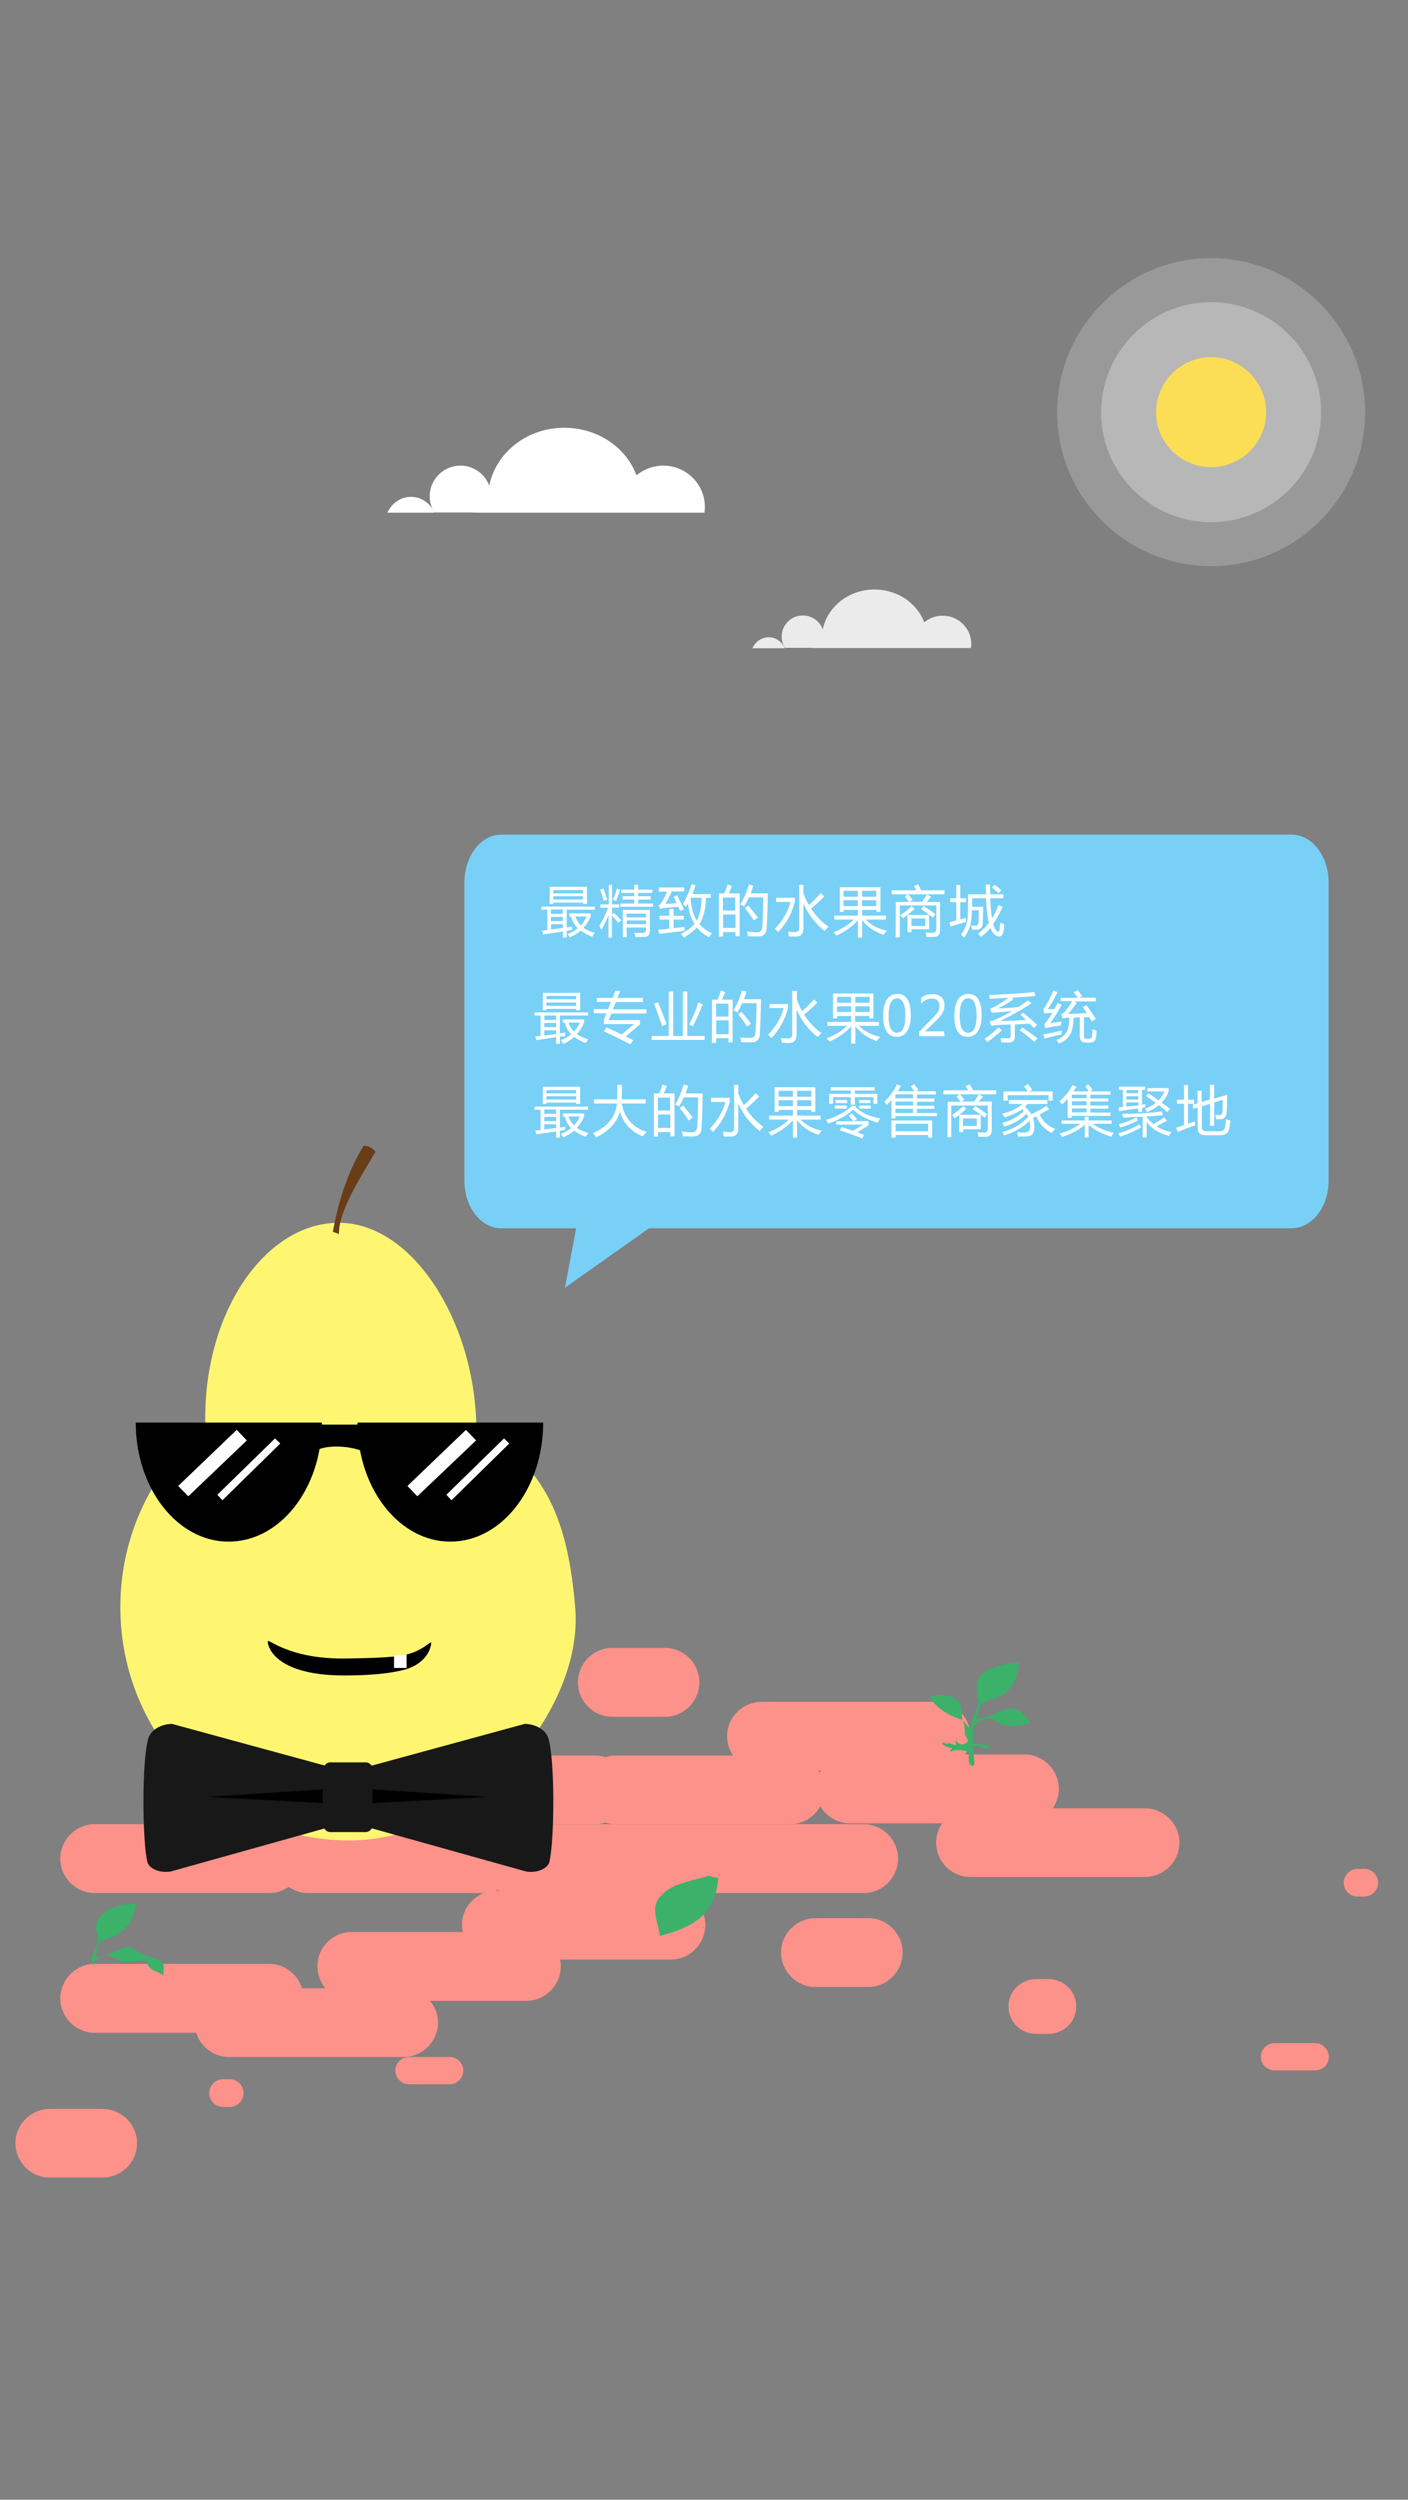 <?xml version="1.0" encoding="utf-8"?>
<!-- Generator: Adobe Illustrator 18.0.0, SVG Export Plug-In . SVG Version: 6.00 Build 0)  -->
<!DOCTYPE svg PUBLIC "-//W3C//DTD SVG 1.1//EN" "http://www.w3.org/Graphics/SVG/1.1/DTD/svg11.dtd">
<svg version="1.1" id="图层_1" xmlns="http://www.w3.org/2000/svg" xmlns:xlink="http://www.w3.org/1999/xlink" x="0px" y="0px"
	 viewBox="21 -178.5 640 1136" enable-background="new 21 -178.5 640 1136" xml:space="preserve">
<rect x="21" y="-178.5" width="640" height="1136" fill="#808080" stroke="none"/>
<path fill="#78D0F7" d="M248.8,200.8h359.3c9.2,0,16.8,9.7,16.8,21.5v135.9c0,11.8-7.6,21.5-16.8,21.5H316l-38.2,27l5.1-27h-34.1
	c-9.2,0-16.7-9.7-16.7-21.5V222.3C232.2,210.5,239.6,200.8,248.8,200.8L248.8,200.8z"/>
<path fill="#FFFFFF" d="M267.4,244.4c0.8-0.1,1.5-0.1,2.4-0.2v-9.3h-2.7v-1.4h24.3v1.4h-12.8v8.1c0.8-0.1,1.5-0.2,2.4-0.4
	c0,0.4,0,0.8,0,1.5c-0.7,0.1-1.5,0.2-2.4,0.4v3.1h-1.7v-2.8c-2.7,0.5-5.8,0.8-9,1.4L267.4,244.4z M270.9,224.5h16.9v7.8H286v-0.6
	h-13.5v0.6h-1.7L270.9,224.5L270.9,224.5z M279.8,238v-1.4h9.7v1.4c-0.8,2-2,3.7-3.3,5.2c1.4,0.9,3.1,1.8,5.2,2.2
	c-0.5,0.7-0.8,1.2-1.2,1.8c-2-0.7-3.8-1.7-5.2-2.8c-1.4,1.3-3.1,2.2-5,3.1c-0.2-0.5-0.6-0.9-1.1-1.5c1.8-0.7,3.4-1.5,4.7-2.7
	c-1.4-1.4-2.4-3.2-3-5.2H279.8z M272.5,230.3H286v-1.5h-13.5V230.3z M286,226h-13.5v1.5H286V226z M287.7,238h-5.2
	c0.6,1.5,1.4,3,2.5,4.1C286.1,241,286.9,239.5,287.7,238L287.7,238z M276.9,243.2v-1.7h-5.4v2.4
	C273.3,243.7,275.1,243.4,276.9,243.2L276.9,243.2z M271.4,236.8h5.4v-2h-5.4V236.8z M271.4,240.1h5.4v-1.9h-5.4V240.1z
	 M305.9,247.4h-1.8v-12.4h12.3v9.6c0,1.8-0.9,2.7-2.7,2.7h-4c0-0.6-0.1-1.2-0.4-1.9c1.5,0,2.8,0.1,3.8,0.1c1.1,0,1.5-0.5,1.5-1.3
	v-1.2h-8.8L305.9,247.4L305.9,247.4z M303,232.1h6.3v-1.8H304v-1.5h5.3v-1.5h-5.9v-1.5h5.9v-2.2h1.8v2.2h6.4v1.5h-6.4v1.5h5.7v1.5
	h-5.7v1.8h6.7v1.5H303L303,232.1L303,232.1z M293.5,242c1.7-2.4,2.8-5.1,3.9-8h-3.5v-1.5h3.8v-8.9h1.5v8.9h3.2v1.5h-3.2v3.1l0.9-0.7
	c1.3,1.3,2.5,2.4,3.3,3.3l-1.3,1.2c-1.1-1.2-2-2.4-3-3.3v10h-1.5v-10.3c-0.9,2.5-2.1,4.7-3.3,6.7C293.9,243.2,293.7,242.6,293.5,242
	L293.5,242z M314.6,236.7h-8.8v1.7h8.8V236.7z M305.9,241.5h8.8v-1.7h-8.8V241.5z M299.6,230.3c0.7-1.5,1.3-3.2,1.8-5l1.5,0.6
	c-0.6,1.8-1.2,3.4-1.9,5.1L299.6,230.3z M293.8,225.8l1.5-0.5c0.6,1.7,1.1,3.3,1.7,5l-1.5,0.6C294.9,228.9,294.3,227.3,293.8,225.8
	L293.8,225.8z M331.5,232.3c1.5-2.7,2.8-5.8,3.9-9l1.8,0.6c-0.5,1.3-0.9,2.6-1.5,3.9h8.4v1.7h-2.2c-0.1,5.2-1.2,9.2-3,11.9
	c1.5,1.8,3.4,3.2,5.7,4.2c-0.5,0.6-0.9,1.2-1.4,1.8c-2.4-1.3-4.1-2.8-5.4-4.4c-1.4,1.5-3.4,3.1-6,4.6c-0.4-0.5-0.7-0.9-1.3-1.7
	c2.8-1.4,4.9-3,6.2-4.5c-1.5-2.4-2.6-5.4-3-9.3c-0.4,0.5-0.6,0.9-0.8,1.4C332.4,233.3,332,232.8,331.5,232.3L331.5,232.3z
	 M320.5,224.8H332v1.8h-5.6c-1.2,2.4-2.1,4.3-3,5.7c1.9-0.1,3.7-0.2,5.2-0.4c-0.5-0.9-0.8-1.9-1.4-2.8l1.5-0.8
	c1.2,2.2,2.2,4.2,3.2,6.4c-0.7,0.4-1.3,0.6-1.8,0.8c-0.2-0.6-0.5-1.3-0.8-1.9c-2.4,0.1-4.5,0.4-6.3,0.5c-0.7,0.1-1.3,0.2-1.8,0.5
	l-0.8-1.7c0.6-0.4,1.1-0.8,1.4-1.4c0.8-1.3,1.7-3,2.5-4.8h-3.9L320.5,224.8L320.5,224.8z M320.2,244c1.7-0.1,3.3-0.2,5-0.5v-4.1
	h-4.4v-1.7h4.4v-3.1h2v3.1h4.6v1.7h-4.6v3.9c1.5-0.1,3.2-0.4,4.9-0.6c0,0.4,0,0.9,0.1,1.8c-3.5,0.5-7.3,0.9-11.5,1.4L320.2,244z
	 M337.7,239.9c1.4-2.4,2.1-5.8,2.2-10.4h-5C335.2,234.1,336.2,237.6,337.7,239.9L337.7,239.9z M347.8,227.5h2.4
	c0.6-1.4,1.2-2.8,1.5-4l2,0.6c-0.5,1.2-0.9,2.4-1.4,3.4h4.9V247h-1.9v-1.9h-5.6v2h-1.9L347.8,227.5L347.8,227.5z M357.5,232.6
	c1.5-2.5,2.8-5.4,3.9-9.1l2,0.5c-0.4,1.3-0.8,2.5-1.2,3.5h7.8c-0.1,8.4-0.4,13.6-0.5,15.7c-0.1,2.6-1.4,3.9-4,3.9
	c-1.5,0-3-0.1-4.5-0.1c-0.1-0.8-0.2-1.5-0.5-2.2h0.1c1.7,0.2,3.1,0.4,4.5,0.4c1.4,0,2.2-0.7,2.4-2.4c0.2-2.4,0.4-6.8,0.4-13.5h-6.5
	c-0.7,1.5-1.4,3-2.2,4.1C358.8,233.2,358.2,232.8,357.5,232.6L357.5,232.6z M349.7,243.2h5.6v-6.1h-5.6V243.2z M355.2,229.4h-5.6
	v5.9h5.6V229.4z M359.6,234.2l1.5-1.2c1.8,2.1,3.2,4,4.4,5.5l-1.9,1.3C362.5,238,361.1,236.1,359.6,234.2L359.6,234.2z M384.3,223.6
	h1.9v3.9c0.7,1.9,1.5,3.7,2.5,5.3c1.8-1.5,3.5-3.3,5.3-5.4l1.7,1.5c-1.9,2-3.9,3.8-6,5.5c2.1,3.4,4.9,6.1,7.9,8.3
	c-0.7,0.7-1.3,1.3-1.7,1.9c-4.3-3.4-7.6-7.6-9.7-12.5v11.3c0,2.5-1.1,3.7-3.4,3.7c-0.7,0-1.8,0-3.2,0c-0.1-0.6-0.2-1.3-0.4-2.2
	c1.3,0.2,2.4,0.2,3.2,0.2c1.2,0,1.9-0.6,1.9-1.8L384.3,223.6L384.3,223.6z M373.8,231.4v-1.9h8.5v1.8c-1.4,5.4-3.9,9.9-7.6,13.8
	c-0.6-0.7-1.1-1.2-1.5-1.5c3.7-3.9,6-7.9,7.1-12.2H373.8z M424.2,244.5c-0.7,0.6-1.2,1.3-1.5,1.8c-4-1.2-7.2-3.4-9.8-6.6v7.9h-1.9
	v-7.9c-2.2,2.6-5.6,5-9.8,7c-0.4-0.5-0.8-1.1-1.4-1.5c3.8-1.5,7-3.4,9.3-5.8h-8.9v-1.8h10.8v-2.6h-6.5v0.9h-1.8v-11.2h18.5v11.2
	h-1.8v-0.9h-6.5v2.6h10.8v1.8h-9.1C416.9,241.9,420,243.6,424.2,244.5L424.2,244.5z M412.8,233.3h6.5v-2.7h-6.5V233.3z M419.3,226.3
	h-6.5v2.7h6.5V226.3z M404.4,233.3h6.5v-2.7h-6.5V233.3z M404.4,229h6.5v-2.7h-6.5V229z M428.2,231.4h5.9c-0.5-0.8-1.2-1.7-1.8-2.5
	l1.4-1.1c0.8,0.9,1.5,1.8,2.1,2.6l-1.3,0.9h5.6c0.8-1.1,1.7-2.2,2.2-3.4l1.9,1.1c-0.7,0.9-1.4,1.8-1.9,2.4h6v12.8
	c0,2-0.9,3.1-2.8,3.1c-0.9,0-2.1,0-3.4,0c-0.1-0.9-0.2-1.7-0.4-2c1.3,0.1,2.4,0.1,3.2,0.1c1.1,0,1.7-0.6,1.7-1.8V233h-16.6v14.5
	h-1.9L428.2,231.4L428.2,231.4z M433.5,245.1v-7.8h9.8v6.5h-8v1.3L433.5,245.1L433.5,245.1z M426.4,226.1h11.1
	c-0.2-0.6-0.6-1.2-1.1-1.9l1.9-0.8c0.5,0.8,0.9,1.8,1.5,2.7h10.5v1.8h-24V226.1z M441.6,242.3v-3.4h-6.3v3.4H441.6z M435.4,233.3
	l1.3,1.3c-1.9,1.7-3.7,3.1-5.3,4.2c-0.6-0.6-0.9-1.1-1.2-1.4C432,236.2,433.8,234.8,435.4,233.3L435.4,233.3z M439.7,234.6l1.1-1.3
	c2.5,1.5,4.3,2.7,5.4,3.7l-1.2,1.5C443.4,237.2,441.6,235.9,439.7,234.6L439.7,234.6z M465.5,245.8c1.8-1.3,3.4-3,5-4.8
	c-0.6-2.4-1.1-6.1-1.3-11.3h-6.3v3.9h5c-0.1,2.8-0.1,5.3-0.2,7.4c0,2-1.1,3-3,3c-0.6,0-1.2,0-1.8,0c-0.1-0.6-0.2-1.2-0.5-1.9
	c0.7,0,1.4,0.1,2,0.1c0.9,0,1.4-0.6,1.4-1.7c0.1-1.7,0.1-3.4,0.1-5.3h-3.1c-0.1,2.8-0.4,5.2-0.7,6.7c-0.6,2-1.5,3.8-2.8,5.7
	c-0.5-0.5-1.1-0.9-1.5-1.4c1.3-1.7,2.2-3.4,2.6-5.1c0.5-1.5,0.6-4.1,0.6-7.7v-5.5h8.2c0-1.3-0.1-2.8-0.1-4.4h1.9
	c0,1.5,0,3.1,0.1,4.4h6v1.8h-6c0.1,3.9,0.5,7,0.8,9.2c1.2-1.8,2.1-3.9,3-6.1l1.8,0.8c-1.3,3-2.7,5.7-4.3,7.8c0.4,1.2,0.7,2,1.2,2.6
	c0.4,0.7,0.8,0.9,1.1,0.9c0.4,0,0.6-0.1,0.6-0.6c0.1-0.7,0.2-1.9,0.4-3.4c0.7,0.2,1.3,0.5,1.8,0.6c-0.1,1.7-0.2,2.8-0.4,3.4
	c-0.4,1.5-0.9,2.2-2,2.2c-0.9,0-1.9-0.5-2.7-1.7c-0.5-0.6-0.8-1.3-1.2-2.2c-1.3,1.5-2.7,3-4.3,4C466.4,246.7,466,246.3,465.5,245.8
	L465.5,245.8z M452.6,240.6c0.9-0.2,1.9-0.5,3.1-0.8v-8.3h-2.8v-1.8h2.8v-6h1.8v6h2.6v1.8h-2.6v7.8c0.8-0.2,1.7-0.5,2.6-0.7
	c0,0.7,0,1.3,0,1.9c-2.6,0.7-5,1.4-7.1,2.1L452.6,240.6z M471.9,224.8l1.2-1.2c1,0.7,2,1.5,3,2.5l-1.2,1.3
	C473.9,226.4,472.9,225.6,471.9,224.8L471.9,224.8z"/>
<path fill="#FFFFFF" d="M264.3,292.5c0.8,0,1.5-0.1,2.4-0.2V283H264v-1.4h24.3v1.4h-12.8v8.1c0.8-0.1,1.7-0.2,2.4-0.4
	c0,0.4,0,0.8,0,1.7c-0.7,0-1.5,0.1-2.4,0.2v3.2h-1.7v-3c-2.7,0.5-5.8,0.9-9,1.4L264.3,292.5z M267.8,272.7h16.9v7.9h-1.8V280h-13.5
	v0.6h-1.7L267.8,272.7L267.8,272.7z M276.8,286.2v-1.4h9.7v1.4c-0.8,2-1.9,3.8-3.3,5.2c1.4,1.1,3.2,1.8,5.2,2.4
	c-0.5,0.6-0.8,1.2-1.1,1.7c-2.1-0.7-3.9-1.7-5.3-2.8c-1.4,1.3-3.1,2.4-5,3.2c-0.2-0.6-0.6-1.1-1.1-1.7c1.8-0.7,3.4-1.5,4.7-2.6
	c-1.3-1.5-2.4-3.3-2.8-5.3L276.8,286.2L276.8,286.2z M269.4,278.6h13.5v-1.5h-13.5V278.6z M282.9,274.1h-13.5v1.5h13.5V274.1z
	 M284.6,286.2h-5.2c0.6,1.7,1.4,3,2.5,4.1C283,289.1,284,287.7,284.6,286.2L284.6,286.2z M273.8,291.4v-1.7h-5.4v2.4
	C270.3,292,272,291.7,273.8,291.4L273.8,291.4z M268.4,285h5.4v-2h-5.4V285z M268.4,288.3h5.4v-1.9h-5.4V288.3z M296.6,288.4
	c2.1,0.9,4.5,2,7,3.2l5.6-4.7h-13.7V285l1.2-3h-5.8v-1.9h6.5l1.3-3.3h-6.4V275h7.2l1.2-3.2h2.2l-1.3,3.2h11.6v1.9h-12.3l-1.3,3.3
	h15.3v1.9h-16l-1.2,3h14.2v1.9l-6.5,5.5c1.2,0.6,2.2,1.1,3.4,1.7l-1.2,1.9c-4.1-2.1-8.2-4.1-12.1-5.9L296.6,288.4z M317.2,292.3h7.8
	v-20.2h2v20.2h4.4v-20.2h2v20.2h7.9v1.8h-24.1L317.2,292.3L317.2,292.3z M320.1,277c1.3,3.1,2.6,6.4,3.9,9.9l-2,0.9
	c-1.2-3.4-2.4-6.8-3.7-10.2L320.1,277z M334.3,287.1c1.7-3.4,3.1-6.7,4.1-10l2,0.8c-1.5,3.9-3,7.2-4.4,10L334.3,287.1z M344.7,275.8
	h2.5c0.6-1.5,1.1-2.8,1.4-4.1l2.1,0.6c-0.6,1.3-1.1,2.5-1.5,3.5h4.8v19.4h-1.9v-1.9h-5.6v2.1h-1.9L344.7,275.8L344.7,275.8z
	 M354.4,280.7c1.5-2.5,2.8-5.4,3.9-9.1l2.1,0.6c-0.5,1.2-0.8,2.4-1.3,3.4h7.8c-0.1,8.4-0.4,13.6-0.5,15.8c-0.1,2.5-1.4,3.8-4,3.8
	c-1.4,0-3,0-4.5-0.1c-0.1-0.8-0.2-1.5-0.4-2.1l0,0c1.7,0.1,3.2,0.2,4.5,0.2c1.5,0,2.2-0.7,2.4-2.2c0.2-2.5,0.4-7,0.5-13.6h-6.6
	c-0.7,1.7-1.4,3-2.1,4.2C355.7,281.3,355.1,281,354.4,280.7L354.4,280.7z M346.6,291.5h5.6v-6.3h-5.6V291.5z M352.1,277.6h-5.6v5.9
	h5.6V277.6z M356.6,282.4l1.4-1.1c1.8,2.1,3.3,3.9,4.4,5.5l-1.9,1.2C359.5,286.2,358,284.3,356.6,282.4L356.6,282.4z M381.2,271.8h2
	v3.9c0.7,1.9,1.4,3.7,2.4,5.3c1.8-1.4,3.6-3.3,5.4-5.3l1.5,1.4c-1.9,2-3.9,3.9-6,5.5c2.2,3.4,4.9,6.3,7.9,8.4
	c-0.7,0.6-1.2,1.3-1.7,1.8c-4.3-3.3-7.5-7.6-9.6-12.5v11.5c0,2.4-1.2,3.7-3.5,3.7c-0.7,0-1.8,0-3.2-0.1c-0.1-0.6-0.2-1.3-0.4-2.1
	c1.3,0.1,2.4,0.1,3.2,0.1c1.2,0,1.9-0.6,1.9-1.8V271.8z M370.8,279.6v-1.8h8.4v1.8c-1.4,5.3-3.9,9.9-7.6,13.7
	c-0.6-0.7-1.1-1.2-1.5-1.5c3.7-3.9,6-7.9,7.1-12.2L370.8,279.6L370.8,279.6z M421.1,292.7c-0.6,0.7-1.2,1.3-1.5,1.9
	c-4-1.3-7.2-3.5-9.8-6.7v7.9h-1.9v-7.9c-2.2,2.6-5.6,5-9.8,7c-0.4-0.5-0.8-0.9-1.4-1.5c3.8-1.4,7-3.4,9.3-5.7h-8.9v-1.8h10.8v-2.7
	h-6.4v1.1h-1.9v-11.3H418v11.3h-1.8v-1.1h-6.5v2.7h10.8v1.8h-9.1C413.8,290.1,417,291.7,421.1,292.7L421.1,292.7z M409.8,281.4h6.5
	v-2.6h-6.5V281.4z M416.3,274.5h-6.5v2.7h6.5V274.5z M401.5,281.4h6.4v-2.6h-6.4V281.4z M401.5,277.2h6.4v-2.7h-6.4V277.2z
	 M486,281.7c2.1,1.8,4.3,3.5,6.4,5.5c-0.5,0.6-1.1,1.1-1.4,1.5c-0.7-0.7-1.4-1.3-2.1-2c-2.1,0.1-4.4,0.2-6.6,0.4v5.4
	c0,1.9-0.9,2.8-3,2.8c-0.8,0-1.9,0-3.2-0.1c0-0.6-0.1-1.2-0.2-2c1.3,0.2,2.4,0.2,3.1,0.2c1,0,1.4-0.4,1.4-1.3v-5c-2,0-4,0.1-6,0.2
	c-0.9,0.1-1.9,0.2-2.8,0.4l-0.8-2.1c1.2-0.1,2.1-0.5,3.1-0.9c2.5-1.2,4.9-2.4,7-3.7c-2.8,0.2-5.2,0.5-7.1,0.6c-1,0.1-1.5,0.1-2,0.2
	l-0.7-2c0.7-0.2,1.5-0.5,2.1-0.8c2.1-1.2,4.1-2.5,6.2-4.1c-2.7,0.2-5.6,0.4-8.5,0.5c-0.1-0.5-0.2-1.1-0.4-1.7
	c7.7-0.4,14.7-0.7,20.7-1.4l0.4,1.8c-3.6,0.4-7.1,0.6-10.8,0.8l0.9,0.7c-2.5,1.7-4.9,3.1-7.1,4.2c3.7-0.1,6.7-0.4,9.1-0.6
	c1.7-0.9,3.1-2,4.5-3.1l1.7,1.3c-4.1,2.8-8.9,5.5-14.3,8.1c3.3-0.1,7.2-0.2,11.8-0.5c-0.8-0.8-1.7-1.5-2.5-2.2L486,281.7z
	 M484.5,289.7l1.2-1.3c2.1,1.4,4.4,3.1,6.9,5l-1.5,1.5C488.8,293,486.7,291.2,484.5,289.7L484.5,289.7z M474.9,288.4l1.5,1.3
	c-2,1.9-4.3,3.7-6.5,5.4c-0.4-0.5-0.8-0.9-1.4-1.5C470.7,292.2,472.8,290.4,474.9,288.4L474.9,288.4z M514.8,278.3
	c1.4,1.8,2.8,3.9,4.3,6.3c-0.6,0.2-1.2,0.6-1.8,1.1c-0.5-0.7-0.8-1.4-1.2-2c-0.8,0-1.5,0.1-2.4,0.1v8.3c0,1.1,0.4,1.5,1.1,1.5h1.2
	c0.8,0,1.3-0.5,1.4-1.2c0.1-1.1,0.2-2.1,0.2-3.2c0.5,0.2,1.2,0.5,1.9,0.7c-0.1,1.4-0.2,2.5-0.4,3.3c-0.2,1.4-1.1,2.1-2.6,2.1h-2.1
	c-1.8,0-2.6-1.1-2.6-3.1v-8.4c-0.9,0.1-1.9,0.1-2.8,0.2c-0.1,3.5-0.6,5.9-1.4,7.3c-0.9,1.8-2.6,3.3-5.2,4.5
	c-0.4-0.5-0.7-1.1-1.2-1.7c2.4-0.9,3.9-2.2,4.7-3.8c0.7-1.2,1.1-3.3,1.2-6.3c-0.4,0-0.7,0-1.1,0c-0.7,0.1-1.3,0.2-1.9,0.4l-0.8-1.9
	c0.7-0.4,1.2-0.7,1.7-1.2c1.2-1.5,2.4-3.1,3.4-4.8h-5.3V275h7.8c-0.6-0.9-1.2-1.8-1.8-2.5l1.7-1.1c0.6,0.8,1.3,1.7,2.1,2.7l-1.2,0.8
	h7.4v1.7h-9.9l1.3,0.6c-1.3,1.9-2.7,3.5-4,5.1c3.1-0.1,5.9-0.2,8.5-0.4c-0.6-0.9-1.2-1.9-1.8-2.7L514.8,278.3z M498.4,286.5
	c1.3-0.2,3-0.5,5.1-0.8c-0.1,0.7-0.2,1.3-0.4,1.9c-2,0.2-4.3,0.6-7,1.1l-0.4-1.8c1.1-1.1,2.2-2.8,3.7-5.1c-1.8,0.1-3,0.1-3.7,0.2
	l-0.5-1.7c1.4-1.9,3-4.8,4.6-8.6l1.9,0.7c-1.5,3.1-3.1,5.7-4.4,7.7c1.1,0,2,0,3,0c0.5-0.9,0.9-1.9,1.5-2.8l1.8,0.8
	C501.9,281.3,500,284.2,498.4,286.5L498.4,286.5z M495.2,291.6c2.7-0.5,5.6-1.1,8.4-1.8c0,0.8-0.1,1.4-0.1,1.8
	c-3,0.6-5.4,1.3-7.7,1.9L495.2,291.6z M422.4,283.3c0-3.3,0.6-5.8,1.7-7.6c1.2-1.7,2.7-2.5,4.9-2.5c4,0,6,3.2,6,9.7
	c0,3.2-0.6,5.5-1.7,7.3c-1.2,1.7-2.7,2.5-4.7,2.5c-2,0-3.4-0.8-4.5-2.4C423,288.8,422.4,286.4,422.4,283.3L422.4,283.3z
	 M424.9,283.2c0,5.1,1.3,7.6,3.8,7.6c2.6,0,3.8-2.5,3.8-7.7c0-5.2-1.2-7.9-3.7-7.9C426.2,275.2,424.9,277.9,424.9,283.2L424.9,283.2
	z M450.3,292.4h-11.5v-2l5.4-5.5c1.5-1.4,2.5-2.7,3.1-3.5c0.5-0.9,0.7-1.8,0.7-2.7c0-1.1-0.2-1.9-0.8-2.5c-0.6-0.6-1.5-0.9-2.6-0.9
	c-1.8,0-3.3,0.8-4.9,2.2V275c1.4-1.2,3.2-1.7,5.2-1.7c1.7,0,3.1,0.4,4,1.3c0.9,0.9,1.4,2.1,1.4,3.8c0,1.2-0.2,2.2-0.9,3.4
	c-0.6,1.1-1.8,2.6-3.6,4.2l-4.3,4.2l0,0h8.6L450.3,292.4L450.3,292.4z M454.8,283.3c0-3.3,0.5-5.8,1.7-7.6c1.1-1.7,2.7-2.5,4.7-2.5
	c4,0,6,3.2,6,9.7c0,3.2-0.5,5.5-1.7,7.3c-1.2,1.7-2.7,2.5-4.7,2.5c-1.9,0-3.4-0.8-4.5-2.4C455.3,288.8,454.8,286.4,454.8,283.3
	L454.8,283.3z M457.2,283.2c0,5.1,1.3,7.6,3.9,7.6c2.5,0,3.8-2.5,3.8-7.7c0-5.2-1.3-7.9-3.8-7.9
	C458.5,275.2,457.2,277.9,457.2,283.2L457.2,283.2z"/>
<path fill="#FFFFFF" d="M207.8,47.3c4.9,0,9,3.1,10.6,7.2h-21.3C198.9,50.4,202.9,47.3,207.8,47.3L207.8,47.3z M242.1,54.5h1.4h12.7
	h85c0.1-0.8,0.2-1.7,0.2-2.6c0-10.4-8.5-18.8-18.9-18.8c-4.6,0-8.9,1.7-12.2,4.4c-4.6-12.5-17.5-21.6-32.8-21.6
	c-17,0-31.1,11.3-34.1,26.3c-2-5.3-7.1-9.1-13.1-9.1c-7.7,0-14,6.3-14,13.9c0,2.7,0.8,5.3,2.2,7.4h17
	C235.6,54.5,242.1,54.5,242.1,54.5z"/>
<path fill="#FC928A" d="M300.8,619.3h79.4c8.5,0,15.6,7,15.6,15.6l0,0c0,8.6-7.1,15.6-15.6,15.6h-79.4c-8.5,0-15.6-7-15.6-15.6l0,0
	C285.2,626.3,292.3,619.3,300.8,619.3L300.8,619.3z"/>
<path fill="#FC928A" d="M334.3,650.5h79.3c8.6,0,15.6,7.1,15.6,15.7l0,0c0,8.5-7,15.6-15.6,15.6h-79.3c-8.6,0-15.7-7.1-15.7-15.6
	l0,0C318.6,657.6,325.7,650.5,334.3,650.5L334.3,650.5z"/>
<path fill="#FC928A" d="M391.7,693.2h24c8.5,0,15.6,7.1,15.6,15.6l0,0c0,8.6-7.1,15.7-15.6,15.7h-24c-8.6,0-15.7-7.1-15.7-15.7l0,0
	C376,700.3,383.1,693.2,391.7,693.2L391.7,693.2z"/>
<path fill="#FC928A" d="M254,650.5h79.3c8.6,0,15.6,7.1,15.6,15.7l0,0c0,8.5-7,15.6-15.6,15.6H254c-8.6,0-15.7-7.1-15.7-15.6l0,0
	C238.2,657.6,245.4,650.5,254,650.5L254,650.5z"/>
<path fill="#FC928A" d="M212.2,619.3h79.3c8.6,0,15.6,7,15.6,15.6l0,0c0,8.6-7,15.6-15.6,15.6h-79.3c-8.6,0-15.7-7-15.7-15.6l0,0
	C196.5,626.3,203.6,619.3,212.2,619.3L212.2,619.3z"/>
<path fill="#FC928A" d="M113.1,619.3h79.3c8.6,0,15.6,7,15.6,15.6l0,0c0,8.6-7,15.6-15.6,15.6h-79.3c-8.6,0-15.6-7-15.6-15.6l0,0
	C97.5,626.3,104.4,619.3,113.1,619.3L113.1,619.3z"/>
<path fill="#FC928A" d="M161.1,650.5h79.3c8.6,0,15.6,7.1,15.6,15.7l0,0c0,8.5-7,15.6-15.6,15.6h-79.3c-8.6,0-15.7-7.1-15.7-15.6
	l0,0C145.4,657.6,152.5,650.5,161.1,650.5L161.1,650.5z"/>
<path fill="#FC928A" d="M64,650.5h79.4c8.5,0,15.6,7.1,15.6,15.7l0,0c0,8.5-7.1,15.6-15.6,15.6H64c-8.5,0-15.6-7.1-15.6-15.6l0,0
	C48.4,657.6,55.5,650.5,64,650.5L64,650.5z"/>
<path fill="#FC928A" d="M64,714h79.4c8.5,0,15.6,7.1,15.6,15.7l0,0c0,8.5-7.1,15.6-15.6,15.6H64c-8.5,0-15.6-7.1-15.6-15.6l0,0
	C48.4,721.1,55.5,714,64,714L64,714z"/>
<path fill="#FC928A" d="M299.3,570.4h24c8.6,0,15.6,7.1,15.6,15.7l0,0c0,8.5-7,15.6-15.6,15.6h-24c-8.6,0-15.6-7.1-15.6-15.6l0,0
	C283.7,577.4,290.7,570.4,299.3,570.4L299.3,570.4z"/>
<path fill="#FC928A" d="M246.7,680.7h79.3c8.6,0,15.6,7.1,15.6,15.6l0,0c0,8.6-7,15.7-15.6,15.7h-79.3c-8.6,0-15.7-7.1-15.7-15.7
	l0,0C230.9,687.8,238,680.7,246.7,680.7L246.7,680.7z"/>
<path fill="#FC928A" d="M180.9,699.5h79.3c8.6,0,15.7,7,15.7,15.6l0,0c0,8.6-7.1,15.7-15.7,15.7h-79.3c-8.6,0-15.6-7.1-15.6-15.7
	l0,0C165.2,706.5,172.2,699.5,180.9,699.5L180.9,699.5z"/>
<g>
	<path fill="#FEF671" d="M175,377.2c33.2,0,61.3,44,62.5,91.5c28.8,18.9,41.3,38.1,45,83.9c3.6,45.8-45.4,105.3-102.8,105.3
		c-57.5,0-104-47.5-104-106c0-33.3,15-63,38.7-82.5c0-1.1-0.1-2.2-0.1-3.4C114.2,417,141.9,377.2,175,377.2L175,377.2z"/>
	<path fill="#693D16" d="M172.3,381.3c2.4-13.3,6.6-27.2,14-39.1c2.4-0.1,4,1.1,5.4,2.7c-7.1,12-17,27.6-16.6,37.4L172.3,381.3z"/>
	<path d="M167.3,468c0,29.9-18.9,54.1-42.4,54.1c-23.3,0-42.2-24.2-42.2-54.1H167.3z"/>
	<path d="M267.9,468c0,29.9-18.9,54.1-42.2,54.1c-23.3,0-42.2-24.2-42.2-54.1H267.9z"/>
	<polygon fill="#FEFEFE" points="122.1,503.3 148.4,477.5 146,475.2 119.8,500.8 	"/>
	<polygon fill="#FEFEFE" points="106.6,501.5 133.2,476.1 128.6,471.3 102,496.8 	"/>
	<path d="M165.3,468.9h20.6l1.3,13c-4.5-3.4-20-4.6-23.9,0L165.3,468.9z"/>
	<path d="M179.6,575.2c10.3-0.2,18.3-0.4,24.3-1.4c9-1.5,13.1-7,13.1-5.7c0,1.4-1.3,9.3-12.5,12.3c-5.6,1.4-13.5,2.4-24.8,2.5
		c-33.7,0.6-37-13.2-37-15.3C142.6,565.4,151.7,575.9,179.6,575.2L179.6,575.2z"/>
	<path fill="#FEFEFE" d="M200.1,574c1.9-0.1,3.9-0.4,5.7-0.6v6.1h-5.7V574z"/>
	<polygon fill="#FEFEFE" points="226.2,503.3 252.5,477.5 250.1,475.2 223.9,500.8 	"/>
	<polygon fill="#FEFEFE" points="210.7,501.5 237.4,476.1 232.8,471.3 206.2,496.8 	"/>
	<path fill="#181818" d="M98.6,672l75.1-21l0.2-25.7l-74.8-20.4c-5,0.2-9.3,2.6-10.6,6.4c-3.2,9.9-2.8,48.4-0.4,56.8
		C89.6,671.4,94.6,672.7,98.6,672L98.6,672z"/>
	<path fill="#181818" d="M260.1,672L185,651l-0.2-25.7l74.8-20.4c5,0.2,9.3,2.6,10.6,6.4c3.2,9.9,2.8,48.4,0.4,56.8
		C269.1,671.4,264.1,672.7,260.1,672L260.1,672z"/>
	<path fill="#181818" d="M171.1,622.4h16.1c1.7,0,3.1,1.3,3.1,3V651c0,1.7-1.4,3.1-3.1,3.1h-16.1c-1.7,0-3-1.4-3-3.1v-25.6
		C168.2,623.7,169.5,622.4,171.1,622.4L171.1,622.4z"/>
	<polygon points="190.3,634.7 242.6,638.1 190.3,640.9 	"/>
	<polygon points="167.7,634.7 115.4,638.1 167.7,640.9 	"/>
</g>
<path fill="#FC928A" d="M125.1,725.1h79.3c8.6,0,15.7,7,15.7,15.6l0,0c0,8.6-7.1,15.6-15.7,15.6h-79.3c-8.6,0-15.6-7-15.6-15.6l0,0
	C109.5,732.1,116.5,725.1,125.1,725.1L125.1,725.1z"/>
<path fill="#FC928A" d="M43.6,779.9h24c8.6,0,15.7,7,15.7,15.6l0,0c0,8.6-7.1,15.6-15.7,15.6h-24c-8.5,0-15.6-7-15.6-15.6l0,0
	C28,786.9,35.1,779.9,43.6,779.9L43.6,779.9z"/>
<path fill="#FC928A" d="M407.3,618.8h79.3c8.6,0,15.7,7.1,15.7,15.7l0,0c0,8.5-7.1,15.6-15.7,15.6h-79.3c-8.6,0-15.6-7.1-15.6-15.6
	l0,0C391.7,625.8,398.7,618.8,407.3,618.8L407.3,618.8z"/>
<path fill="#FC928A" d="M367.1,594.9h79.4c8.5,0,15.6,7,15.6,15.6l0,0c0,8.6-7.1,15.6-15.6,15.6h-79.4c-8.5,0-15.6-7-15.6-15.6l0,0
	C351.5,601.9,358.6,594.9,367.1,594.9L367.1,594.9z"/>
<path fill="#FC928A" d="M462.1,643.3h79.3c8.6,0,15.7,7,15.7,15.6l0,0c0,8.6-7.1,15.6-15.7,15.6h-79.3c-8.6,0-15.6-7-15.6-15.6l0,0
	C446.5,650.3,453.5,643.3,462.1,643.3L462.1,643.3z"/>
<path fill="#3BB16A" d="M65.3,694.2c-1.7,5.5,0.4,5.3,0.1,9.1c-0.1,2.2-1.8,5.3-2.8,7.9c1.1,6.5-1.4,0.4,1.1,3.2
	c1.4-3.7-0.9-0.5,2.5-3.3c2-1.6,0.4,0.7,2.7-1.5c10.2,3.8,4.5,4.6,18.6,2.8c1.3,5.6,4.6,4,7.6,6.9c1.8-10-3.8-5.8-11.8-11.2
	c-6.3-4.3-5.6-0.1-18.8,2.9c1.5-11.3,3.9-5.8,11.2-11.2c3.6-2.6,6.5-6.7,7.1-13.2C75.3,686.6,68.3,688.9,65.3,694.2L65.3,694.2z"/>
<path fill="#3BB16A" d="M347.5,675.1l-4.4-1.1c-7.1,2.2-14.3,3-19.6,7.1c-7.7,6.1-4,11.3-2.5,20.2
	C336.1,697.1,345.8,692.2,347.5,675.1L347.5,675.1z"/>
<path fill="#3BB16A" d="M449.1,613.3c0.2,0.5,0.2,0.9,1.7,1.8c0.9,0.5,1.8,0.6,3,0.9c-1.1,1.8-1.1,0.5-0.8,1.5
	c3-1.2,5.3-0.5,8.4-0.1c0,2.7-0.7,5.8,1.7,6.7c1.5-1.5,0.6,0.2,0.8-2l-0.7-7.4c2.8,0.2,4.9,0.9,6.4,1.8l1.2-1.9l-7.6-0.9
	c0.1-2.9-0.1-7.3,1.7-9c1.9-1.8,5.6-2.8,7.6-1.8c3,1.5,2.7,2.8,7.7,3c3.3,0.2,6.3-0.5,9.2-1.4c-6.5-10.6-13.2-5.6-17.2-3.7
	c-1.7,0.9-5.2,1.3-7.6,2c0.6-2.5,1.3-6.6,3.7-7.7c2.8-1.3,5.2-1.4,8-3.1c4.9-3,7.3-7.9,7.8-15c-27.2,2.5-16.7,14.8-18.8,19.8
	c-1.8,4-2.4,6.3-3.4,10.6c0.5-1.2,0.9,1.3-0.2-0.5l-3.2-3.8c-1.1-1.9,2.7-13.5-14.7-10.9c1.7,5.3,9.2,9.3,14.7,10.9
	c0.9,1.7,1.1,4.4,1.1,6.5c0,0.7,1.7,2.5,1.4,2.9c-0.7,1.5-3,3-5.4,0.2c-0.6-0.6,0.4,1.8-0.4,1.9c-0.8,0.1-3.2-1.8-3.3-0.5
	L449.1,613.3z"/>
<path fill="#FC928A" d="M491.9,720.9h5.8c6.9,0,12.5,5.6,12.5,12.4l0,0c0,7-5.7,12.5-12.5,12.5h-5.8c-6.9,0-12.5-5.5-12.5-12.5l0,0
	C479.4,726.4,485.1,720.9,491.9,720.9L491.9,720.9z"/>
<path fill="#FC928A" d="M600.4,750h18.3c3.4,0,6.3,2.7,6.3,6.3l0,0c0,3.4-2.8,6.1-6.3,6.1h-18.3c-3.4,0-6.3-2.7-6.3-6.1l0,0
	C594.1,752.8,596.9,750,600.4,750L600.4,750z"/>
<path fill="#FC928A" d="M638.1,670.8h3c3.4,0,6.3,2.8,6.3,6.3l0,0c0,3.4-2.8,6.3-6.3,6.3h-3c-3.4,0-6.3-2.8-6.3-6.3l0,0
	C631.8,673.7,634.7,670.8,638.1,670.8L638.1,670.8z"/>
<path fill="#FC928A" d="M207,756.3h18.3c3.4,0,6.3,2.7,6.3,6.1l0,0c0,3.5-2.8,6.3-6.3,6.3H207c-3.4,0-6.3-2.7-6.3-6.3l0,0
	C200.7,759,203.6,756.3,207,756.3L207,756.3z"/>
<path fill="#FC928A" d="M122.4,766.4h3c3.4,0,6.3,2.8,6.3,6.3l0,0c0,3.4-2.8,6.3-6.3,6.3h-3c-3.4,0-6.3-2.8-6.3-6.3l0,0
	C116.1,769.3,118.9,766.4,122.4,766.4L122.4,766.4z"/>
<path fill="#FFFFFF" d="M264.3,335.3c0.8-0.1,1.5-0.2,2.4-0.2v-9.3H264v-1.4h24.3v1.4h-12.8v8.1c0.8-0.1,1.7-0.2,2.4-0.4
	c0,0.2,0,0.8,0,1.5c-0.7,0.1-1.5,0.2-2.4,0.4v3.1h-1.7v-2.8c-2.7,0.4-5.8,0.8-9,1.3L264.3,335.3z M267.8,315.4h16.9v7.8h-1.8v-0.6
	h-13.5v0.6h-1.7L267.8,315.4L267.8,315.4z M276.8,328.9v-1.4h9.7v1.4c-0.8,2-1.9,3.7-3.3,5.2c1.4,0.9,3.2,1.8,5.2,2.2
	c-0.5,0.7-0.8,1.2-1.1,1.8c-2.1-0.7-3.9-1.7-5.3-2.8c-1.4,1.3-3.1,2.2-5,3.1c-0.2-0.5-0.6-0.9-1.1-1.5c1.8-0.7,3.4-1.7,4.7-2.7
	c-1.3-1.4-2.4-3.2-2.8-5.2L276.8,328.9L276.8,328.9z M269.4,321.2h13.5v-1.5h-13.5V321.2z M282.9,316.9h-13.5v1.5h13.5V316.9z
	 M284.6,328.9h-5.2c0.6,1.5,1.4,3,2.5,4C283,331.7,284,330.4,284.6,328.9L284.6,328.9z M273.8,334.1v-1.7h-5.4v2.4
	C270.3,334.6,272,334.3,273.8,334.1L273.8,334.1z M268.4,327.7h5.4v-2h-5.4V327.7z M268.4,331h5.4v-1.9h-5.4V331z M290.5,336.5
	c6.7-3,10.4-7.4,10.9-13.5H291v-1.9h10.5c0.1-2.1,0.1-4.4,0.1-6.6h2.1c0,2.2,0,4.4-0.1,6.6h10.9v1.9h-10.9c1.2,6.5,5,10.9,11.4,12.9
	c-0.8,0.8-1.4,1.5-1.9,2c-5.2-2.1-8.8-5.9-10.3-11.3c-1.3,4.8-4.9,8.9-10.8,11.8C291.8,337.9,291.2,337.3,290.5,336.5L290.5,336.5z
	 M318.2,318.4h2.4c0.7-1.4,1.2-2.8,1.5-4l2,0.6c-0.5,1.2-0.9,2.4-1.4,3.4h4.9v19.5h-1.9V336h-5.6v2h-1.9L318.2,318.4L318.2,318.4z
	 M327.9,323.5c1.5-2.5,2.8-5.5,3.9-9.1l2,0.5c-0.4,1.3-0.8,2.4-1.2,3.5h7.8c-0.1,8.3-0.4,13.6-0.5,15.7c-0.1,2.6-1.4,3.9-4,3.9
	c-1.5,0-3-0.1-4.5-0.1c-0.1-0.8-0.2-1.5-0.5-2.2h0.1c1.7,0.2,3.1,0.4,4.5,0.4c1.4,0,2.2-0.8,2.4-2.4c0.2-2.4,0.4-6.8,0.4-13.5h-6.5
	c-0.7,1.5-1.4,3-2.2,4.1C329.2,324.1,328.6,323.7,327.9,323.5L327.9,323.5z M320.1,334.1h5.6V328h-5.6V334.1z M325.6,320.3h-5.6v5.9
	h5.6V320.3z M330,325.1l1.5-1.2c1.8,2.1,3.3,4,4.4,5.5l-1.9,1.3C333,328.9,331.5,327,330,325.1L330,325.1z M354.7,314.5h1.9v3.9
	c0.7,1.9,1.5,3.7,2.5,5.3c1.8-1.5,3.5-3.3,5.3-5.4l1.7,1.5c-1.9,2-3.9,3.8-6,5.5c2.1,3.4,4.9,6.1,7.9,8.3c-0.7,0.7-1.3,1.3-1.7,1.9
	c-4.3-3.4-7.6-7.6-9.7-12.5v11.3c0,2.5-1.1,3.7-3.4,3.7c-0.7,0-1.8,0-3.2,0c-0.1-0.6-0.2-1.3-0.4-2.2c1.3,0.1,2.4,0.2,3.2,0.2
	c1.2,0,1.9-0.6,1.9-1.8L354.7,314.5L354.7,314.5z M344.2,322.3v-1.9h8.5v1.8c-1.4,5.3-3.9,9.9-7.6,13.7c-0.6-0.6-1.1-1.1-1.5-1.4
	c3.7-3.9,6-7.9,7.1-12.2H344.2z M394.6,335.4c-0.7,0.6-1.2,1.2-1.5,1.8c-4-1.2-7.2-3.4-9.8-6.6v7.9h-1.9v-7.9c-2.2,2.6-5.6,5-9.8,7
	c-0.4-0.5-0.8-1.1-1.4-1.5c3.8-1.5,7-3.4,9.3-5.8h-8.9v-1.8h10.8v-2.6h-6.5v0.9h-1.8v-11.2h18.5v11.2h-1.8v-0.9h-6.5v2.6H394v1.8
	h-9.1C387.3,332.8,390.5,334.5,394.6,335.4L394.6,335.4z M383.3,324.2h6.5v-2.7h-6.5V324.2z M389.8,317.2h-6.5v2.7h6.5V317.2z
	 M374.9,324.2h6.5v-2.7h-6.5V324.2z M374.9,319.9h6.5v-2.7h-6.5V319.9z M397.9,318.6h9.8v-1.5h-9.1v-1.5h20v1.5h-9v1.5h10.2v4.5H418
	v-3h-8.4v3.4h-1.9v-3.4h-8v3h-1.8L397.9,318.6L397.9,318.6z M402.8,335.2l0.7-1.5c1.8,0.6,3.5,1.1,5.3,1.7l4.5-2.8h-12.2v-1.5h7.9
	c-0.7-0.8-1.4-1.7-2.2-2.6l1.4-1.1c0.8,0.9,1.5,1.8,2.4,2.7l-1.5,0.9h6.7v1.9l-5.1,3.2c0.9,0.4,2,0.7,3,1.1l-0.7,1.7
	C409,337.3,405.6,336.1,402.8,335.2L402.8,335.2z M410.1,324.1l-0.2,0.5c2.7,2.6,6.5,4.4,11.2,5.2c-0.5,0.7-0.8,1.3-1.2,1.9
	c-4.6-1.3-8.3-3.3-11.1-5.9c-2.6,2.4-6.3,4.5-11.2,6.3c-0.4-0.5-0.7-1.1-1.1-1.7c5.1-1.5,9-3.7,11.7-6.3L410.1,324.1L410.1,324.1z
	 M400.5,323.9h5.4v1.4h-5.4V323.9z M411.5,323.9h5.3v1.4h-5.3V323.9z M400.8,321.4h5.2v1.4h-5.2V321.4z M411.5,321.4h5.1v1.4h-5.1
	V321.4z M435,315.1l1.5-0.9c0.7,0.9,1.4,1.8,2,2.6l-1,0.6h8.9v1.5h-8.6v1.8h7.9v1.5h-7.9v1.8h7.9v1.4h-7.9v1.9h9.1v1.4H428v1.1h-1.8
	v-8.4c-0.7,0.8-1.4,1.5-2.1,2.2c-0.2-0.5-0.7-0.9-1.1-1.5c2.4-2.2,4.3-4.8,5.7-7.8l1.8,0.7c-0.5,0.8-0.9,1.7-1.4,2.4h7.5
	C436,316.6,435.5,315.8,435,315.1L435,315.1z M426.2,330.7h18.5v7.8h-1.8v-1.2h-14.8v1.2h-1.9V330.7z M442.9,332.2h-14.8v3.4h14.8
	V332.2z M428,327.3h8v-1.9h-8V327.3z M428,323.9h8v-1.8h-8V323.9z M428,320.6h8v-1.8h-7.9L428,319V320.6z M451.8,322.2h5.9
	c-0.6-0.8-1.2-1.5-1.9-2.4l1.5-1.1c0.7,0.9,1.4,1.8,2.1,2.6l-1.3,0.8h5.6c0.8-0.9,1.5-2.1,2.2-3.3l1.9,1.1c-0.8,0.9-1.5,1.7-2,2.2h6
	V335c0,2-0.8,3.1-2.7,3.1c-1.1,0-2.2,0-3.4,0c-0.1-0.9-0.2-1.7-0.4-2.1c1.3,0.2,2.2,0.2,3.2,0.2c1,0,1.5-0.6,1.5-1.8v-10.5h-16.6
	v14.4h-1.8L451.8,322.2L451.8,322.2z M457,336v-7.9h9.8v6.6h-8v1.3H457z M449.9,317h11.2c-0.4-0.6-0.7-1.2-1.2-1.9l1.9-0.8
	c0.5,0.8,1.1,1.8,1.5,2.7h10.5v1.8h-24L449.9,317L449.9,317z M465,333.2v-3.4h-6.3v3.4H465z M458.9,324.2l1.3,1.3
	c-1.9,1.7-3.7,3.1-5.3,4.2c-0.5-0.7-0.8-1.2-1.2-1.4C455.4,327.1,457.2,325.7,458.9,324.2L458.9,324.2z M463.1,325.5l1.2-1.3
	c2.4,1.5,4.1,2.7,5.4,3.7l-1.2,1.5C466.9,328.1,465.1,326.8,463.1,325.5L463.1,325.5z M476.6,336c5-1.4,8.9-3.8,11.8-7
	c-0.2-0.5-0.5-0.8-0.8-1.3c-2.5,2.5-5.8,4.5-10.1,5.8c-0.2-0.6-0.6-1.1-0.9-1.7c4.3-1.2,7.6-3,9.8-5.5c-0.2-0.2-0.6-0.5-0.8-0.7
	c-2.1,1.5-4.8,2.7-7.9,3.7c-0.4-0.5-0.7-1.1-1.2-1.7c3.9-0.9,7-2.4,9.3-4.4h-6.2v-1.8h17.5v1.8h-8.9c-0.5,0.5-1,0.8-1.4,1.3
	c1.3,0.9,2.2,2.1,3,3.4c2.6-1.2,4.9-2.5,6.9-3.8l1.2,1.5c-1.4,0.8-2.8,1.5-4.3,2.4c1.4,3.1,3.8,5.3,7,6.5c-0.5,0.7-1.1,1.3-1.5,1.9
	c-3.2-1.5-5.6-4.1-7.1-7.6c-0.4,0.2-0.8,0.5-1.4,0.7c0.9,3.4,0.8,5.9-0.4,7.6c-0.6,0.6-1.8,0.9-3.4,0.9c-0.6,0-1.7,0-3.1,0
	c-0.1-0.7-0.2-1.3-0.4-2c1.3,0.1,2.4,0.2,3.4,0.2c1.8,0,2.6-1.1,2.6-3.2c-0.1-0.8-0.1-1.5-0.4-2.1c-2.8,2.8-6.7,5.1-11.5,6.6
	C477.3,337.2,477,336.6,476.6,336L476.6,336z M477.2,317.5h11c-0.5-0.7-1.1-1.5-1.7-2.2l1.7-1.2c0.8,0.9,1.4,1.8,2,2.7l-1.2,0.7
	h10.5v4.2h-1.9v-2.5h-18.6v2.5h-1.9V317.5z M514.3,315.1l1.4-0.8c0.8,0.8,1.4,1.7,1.9,2.5l-1.1,0.7h9.3v1.5h-9.2v1.7h8.2v1.4h-8.2
	v1.8h8.2v1.4h-8.2v1.8h9.2v1.5h-17.7v0.9h-1.8v-8.7c-0.8,0.9-1.7,1.9-2.5,2.6c-0.4-0.5-0.7-0.9-1.2-1.5c2.4-2,4.4-4.4,5.9-7.3
	l1.8,0.8c-0.5,0.7-0.9,1.4-1.4,2.1h6.9C515.5,316.6,514.9,315.9,514.3,315.1L514.3,315.1z M503.6,330.7h10.5V329h1.7v1.7h10.5v1.5
	h-8.6c2.8,2,6,3.4,9.6,4.1c-0.5,0.7-0.8,1.3-1.2,1.8c-4-1.2-7.5-3-10.3-5.4v5.7h-1.7v-5.7c-3,2.5-6.4,4.2-10.3,5.5
	c-0.4-0.6-0.7-1.1-1.2-1.5c3.5-0.9,6.6-2.4,9.5-4.5h-8.5L503.6,330.7L503.6,330.7z M508.2,327h6.7v-1.8h-6.7V327z M508.2,323.8h6.7
	v-1.8h-6.7V323.8z M508.2,320.6h6.7V319h-6.7V320.6z M529.7,315.3h11.8v1.5h-1.4v6.7c0.5,0,1.1-0.1,1.5-0.2c0,0.7,0,1.2,0,1.5
	c-0.5,0.1-1.1,0.1-1.5,0.2v1.8h-1.7v-1.5c-2.7,0.2-5.7,0.7-8.8,1.2l-0.2-1.7c0.7-0.1,1.3-0.2,2-0.2v-7.8h-1.8L529.7,315.3
	L529.7,315.3z M550.2,329.3l1.2,1.5c-1.7,0.9-3.2,1.8-4.6,2.6c1.9,1.2,4.1,2.1,6.7,2.6c-0.4,0.4-0.7,0.9-1.2,1.7
	c-4.4-1.1-7.7-3.2-10.1-6.3v7h-1.8V329c-3,0.1-5.8,0.2-8.9,0.4c0-0.6-0.1-1.1-0.4-1.7c6.5,0,12.5-0.4,18-1.1l0.4,1.7
	c-2.4,0.2-4.9,0.5-7.3,0.6v0.1c0.8,1.3,1.9,2.4,3.1,3.3C547.1,331.4,548.7,330.3,550.2,329.3L550.2,329.3z M541.9,319.6l1.1-1.2
	c1.5,0.9,3.1,2,4.6,3.2c1.2-1.2,2.1-2.6,2.7-4.1h-7.8v-1.5h9.7v1.3c-0.6,2-1.7,3.8-3.2,5.3c1.3,0.9,2.6,1.9,3.9,2.8l-1.3,1.5
	c-1.3-1.2-2.6-2.1-3.9-3.1c-1.4,1.2-3.2,2.2-5.3,3.1c-0.4-0.6-0.6-1.1-0.9-1.5c1.9-0.7,3.6-1.7,4.9-2.7
	C544.8,321.6,543.3,320.5,541.9,319.6L541.9,319.6z M529.4,336.5c3.6-0.9,6.7-2.4,9.5-4l0.9,1.3c-3.1,1.8-6.3,3.2-9.7,4.2
	C529.8,337.5,529.6,337.1,529.4,336.5L529.4,336.5z M529.5,332.4c2.8-0.7,5.6-1.7,8-3.1l0.8,1.4c-2.7,1.4-5.4,2.5-8.2,3.2
	C530.2,333.7,529.8,333.2,529.5,332.4L529.5,332.4z M538.5,323.8v-1.3H533v1.9C534.9,324.2,536.8,324.1,538.5,323.8L538.5,323.8z
	 M533,321.2h5.4v-1.5H533V321.2z M533,318.3h5.4v-1.4H533V318.3z M571,314.5h1.9v6.3l5.9-1.8c-0.1,3.2-0.1,5.8-0.2,7.8
	c-0.1,2.2-1.1,3.3-2.7,3.3c-0.7,0.1-1.4,0.1-2.1,0c-0.1-0.6-0.2-1.2-0.4-2c0.7,0.1,1.4,0.2,2,0.2c0.8,0,1.3-0.7,1.3-1.9
	c0.1-1.5,0.1-3.2,0.1-5.1l-3.9,1.2v10.6H571v-10l-3.7,1.2v9.4c0,1.3,0.6,1.9,2,1.9h6c1.5,0,2.4-0.6,2.5-1.8c0.2-1.1,0.4-2.2,0.5-3.7
	c0.7,0.2,1.3,0.5,2,0.7c-0.2,1.5-0.5,2.8-0.6,3.8c-0.5,1.9-1.7,2.8-3.9,2.8h-7c-2.4,0-3.4-1.2-3.4-3.4v-9.2l-1.9,0.6l-0.4-1.8
	l2.2-0.7v-5.7h1.9v5.1l3.7-1.1L571,314.5L571,314.5z M555.6,334c1.2-0.4,2.4-0.8,3.6-1.2v-9.7H556v-1.8h3.2v-6.7h1.8v6.7h2.8v1.8
	H561v9.1c1.1-0.4,2-0.7,3.1-1.1c0.1,0.6,0.1,1.3,0.2,1.8c-2.7,0.9-5.3,1.9-7.9,3L555.6,334z"/>
<path opacity="0.2" fill="#FFFFFF" d="M571.5,78.8c38.5,0,70-31.3,70-69.9c0-38.6-31.5-70.1-70-70.1c-38.5,0-70,31.5-70,70.1
	C501.5,47.6,533,78.8,571.5,78.8L571.5,78.8z"/>
<path opacity="0.3" fill="#FFFFFF" d="M571.5,58.8c27.5,0,50-22.3,50-49.9c0-27.6-22.5-50.1-50-50.1c-27.5,0-50,22.5-50,50.1
	C521.5,36.5,544,58.8,571.5,58.8L571.5,58.8z"/>
<path fill="#FBDE56" d="M571.5,33.8c13.8,0,25-11.2,25-24.9c0-13.8-11.2-25.1-25-25.1c-13.8,0-25,11.3-25,25.1
	C546.5,22.7,557.8,33.8,571.5,33.8L571.5,33.8z"/>
<path opacity="0.84" fill="#FFFFFF" d="M370.4,111.1c3.3,0,6.2,2.1,7.3,5h-14.7C364.3,113.2,367.1,111.1,370.4,111.1L370.4,111.1z
	 M394.1,116h1h8.7h58.5c0.1-0.6,0.2-1.1,0.2-1.8c0-7.2-5.9-12.9-13-12.9c-3.2,0-6.1,1.1-8.4,3c-3.2-8.6-12.1-14.9-22.6-14.9
	c-11.7,0-21.4,7.8-23.5,18.1c-1.4-3.7-4.9-6.3-9.1-6.3c-5.3,0-9.6,4.3-9.6,9.6c0,1.9,0.6,3.7,1.5,5.1h11.7
	C389.6,116,394.1,116,394.1,116z"/>
</svg>
